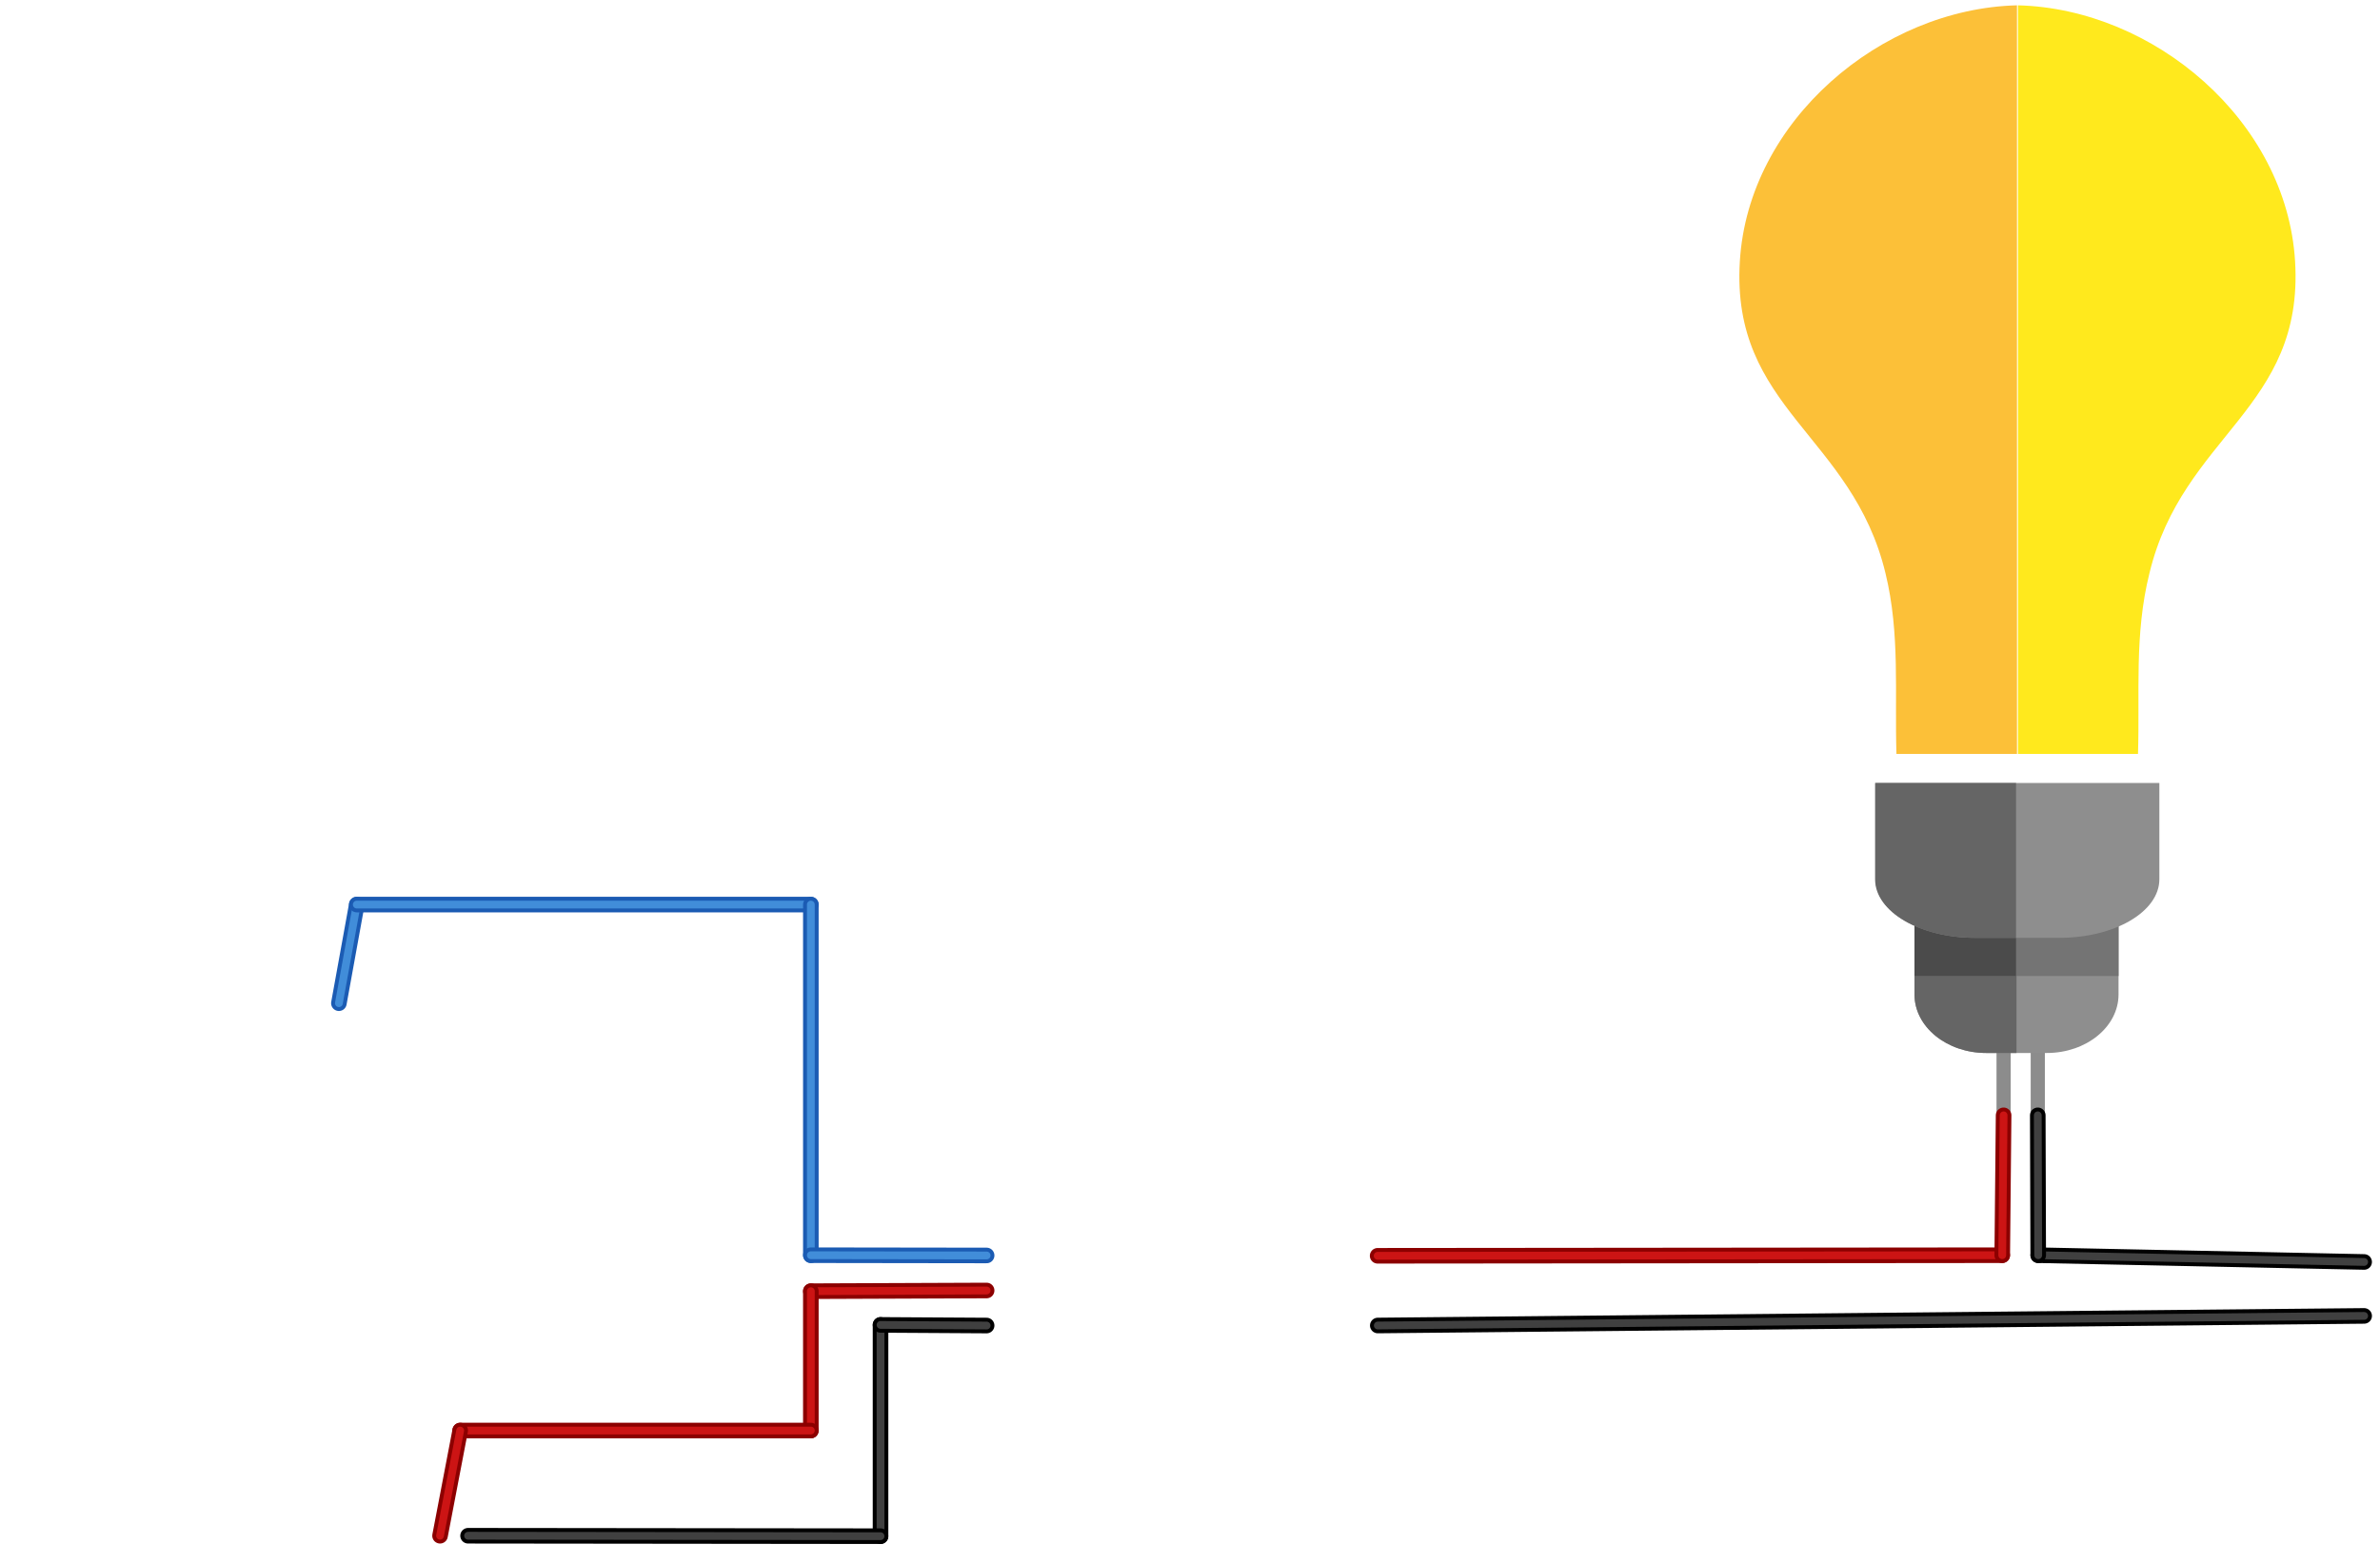 <?xml version='1.0' encoding='UTF-8' standalone='no'?>
<!-- Created with Fritzing (http://www.fritzing.org/) -->
<svg xmlns:svg='http://www.w3.org/2000/svg' xmlns='http://www.w3.org/2000/svg' version='1.2' baseProfile='tiny' x='0in' y='0in' width='6.792in' height='4.463in' viewBox='0 0 489.027 321.364' >
<g partID='854134220'><g transform='translate(356.136,0)' ><g transform="matrix(1, 0, 0, 1, 44.663, 162.396)">
 <g  id="breadboard">
  <g  gorn="0.1.0.0.0">
   <g  gorn="0.1.0.0.0.0" id="connector0pin">
    <rect  x="9.853" y="66.452" fill="none" height="0.718" width="2.099"/>
   </g>
   <g  gorn="0.1.0.0.0.1" id="connector1pin">
    <rect  x="16.873" y="66.452" fill="none" height="0.718" width="2.101"/>
   </g>
   <g  gorn="0.1.0.0.0.2" id="connector0leg">
    <path  fill="#8C8C8C" d="M10.902,68.17c-0.805,0,-1.457,-0.665,-1.457,-1.486L9.446,42.205c0,-0.82,0.652,-1.486,1.457,-1.486s1.457,0.665,1.457,1.486l0,24.479C12.359,67.504,11.707,68.17,10.902,68.17z"/>
   </g>
   <g  gorn="0.1.0.0.0.3" id="connector1leg">
    <path  fill="#8C8C8C" d="M17.925,68.17c-0.805,0,-1.457,-0.665,-1.457,-1.486L16.468,42.205c0,-0.82,0.652,-1.486,1.457,-1.486s1.457,0.665,1.457,1.486l0,24.479C19.382,67.504,18.729,68.17,17.925,68.17z"/>
   </g>
   <g >
    <rect  x="9.853" y="32.432" fill="#8C8C8C" height="9.773" width="2.097"/>
   </g>
   <g >
    <path  fill="#8C8C8C" d="M18.974,42.205c0,-1.167,-1.038,-2.092,-2.037,-2.974c-0.406,-0.364,-1.168,-0.996,-1.168,-1.417l0,-5.441l-2.108,0l0,5.748c0,1.054,0.923,1.869,1.898,2.733c0.431,0.375,1.316,1.243,1.316,1.761"/>
   </g>
   <g  gorn="0.1.0.0.0.6" id="light">
    <g >
     <path  fill="#FCC038" d="M13.652,-161.302c-27.89,0.696,-55.195,23.668,-56.95,52.607c-1.853,30.331,23.112,35.701,29.938,64.143c3.023,12.431,1.853,24.663,2.243,37.094L13.652,-7.458L13.652,-161.302z"/>
     <path  fill="#FFE91D" d="M13.848,-161.302c27.89,0.696,55.195,23.668,56.95,52.607c1.853,30.331,-23.112,35.701,-29.938,64.143C37.739,-32.022,38.91,-19.889,38.52,-7.458L13.848,-7.458L13.848,-161.302z"/>
    </g>
    <g >
     <g >
      <path  fill="#8E8E8E" d="M-7.411,22.177l0,19.79c0,6.663,6.631,12.033,14.725,12.033l12.482,0c8.094,0,14.725,-5.37,14.725,-12.033L34.521,22.177L-7.411,22.177z"/>
      <path  fill="#656565" d="M13.457,22.177L-7.411,22.177l0,19.79c0,6.663,6.631,12.033,14.725,12.033l6.241,0L13.555,22.177z"/>
     </g>
     <g >
      <rect  x="-7.411" y="22.177" fill="#747474" height="16.011" width="41.933"/>
      <rect  x="-7.411" y="22.177" fill="#4B4B4B" height="16.011" width="20.869"/>
     </g>
     <g >
      <path  fill="#8E8E8E" d="M-15.408,-1.492l0,19.79c0,6.663,9.167,12.033,20.479,12.033L22.429,30.331c11.312,0,20.479,-5.37,20.479,-12.033L42.908,-1.492L-15.408,-1.492z"/>
      <path  fill="#656565" d="M13.457,-1.492l-28.963,0l0,19.79c0,6.663,9.167,12.033,20.479,12.033l8.484,0L13.457,-1.492z"/>
     </g>
    </g>
   </g>
  </g>
 </g>
</g>
</g></g><g partID='854144820'><line stroke-linecap='round' stroke='#1b5bb3' x1='73.294' y1='185.897' x2='69.62' y2='206.167' stroke-width='3.2' /><line stroke-linecap='round' stroke='#418dd9' x1='73.294' y1='185.897' x2='69.62' y2='206.167' stroke-width='1.6' /></g><g partID='854144730'><line stroke-linecap='round' stroke='#1b5bb3' x1='166.602' y1='185.897' x2='73.294' y2='185.897' stroke-width='3.2' /><line stroke-linecap='round' stroke='#418dd9' x1='166.602' y1='185.897' x2='73.294' y2='185.897' stroke-width='1.6' /></g><g partID='854144640'><line stroke-linecap='round' stroke='#1b5bb3' x1='166.602' y1='257.957' x2='166.602' y2='185.897' stroke-width='3.2' /><line stroke-linecap='round' stroke='#418dd9' x1='166.602' y1='257.957' x2='166.602' y2='185.897' stroke-width='1.6' /></g><g partID='854134850'><line stroke-linecap='round' stroke='#1b5bb3' x1='202.723' y1='258.006' x2='166.602' y2='257.957' stroke-width='3.2' /><line stroke-linecap='round' stroke='#418dd9' x1='202.723' y1='258.006' x2='166.602' y2='257.957' stroke-width='1.6' /></g><g partID='854134920'><line stroke-linecap='round' stroke='#8c0000' x1='202.723' y1='265.207' x2='166.602' y2='265.348' stroke-width='3.2' /><line stroke-linecap='round' stroke='#cc1414' x1='202.723' y1='265.207' x2='166.602' y2='265.348' stroke-width='1.6' /></g><g partID='854134990'><line stroke-linecap='round' stroke='#8c0000' x1='166.602' y1='265.348' x2='166.602' y2='293.987' stroke-width='3.2' /><line stroke-linecap='round' stroke='#cc1414' x1='166.602' y1='265.348' x2='166.602' y2='293.987' stroke-width='1.6' /></g><g partID='854144500'><line stroke-linecap='round' stroke='#8c0000' x1='166.602' y1='293.987' x2='94.542' y2='293.987' stroke-width='3.2' /><line stroke-linecap='round' stroke='#cc1414' x1='166.602' y1='293.987' x2='94.542' y2='293.987' stroke-width='1.6' /></g><g partID='854144570'><line stroke-linecap='round' stroke='#8c0000' x1='94.542' y1='293.987' x2='90.404' y2='315.607' stroke-width='3.2' /><line stroke-linecap='round' stroke='#cc1414' x1='94.542' y1='293.987' x2='90.404' y2='315.607' stroke-width='1.6' /></g><g partID='854144410'><line stroke-linecap='round' stroke='#000000' x1='180.922' y1='272.277' x2='180.922' y2='315.698' stroke-width='3.2' /><line stroke-linecap='round' stroke='#404040' x1='180.922' y1='272.277' x2='180.922' y2='315.698' stroke-width='1.6' /></g><g partID='854144320'><line stroke-linecap='round' stroke='#000000' x1='180.922' y1='315.698' x2='96.163' y2='315.607' stroke-width='3.2' /><line stroke-linecap='round' stroke='#404040' x1='180.922' y1='315.698' x2='96.163' y2='315.607' stroke-width='1.6' /></g><g partID='854135060'><line stroke-linecap='round' stroke='#000000' x1='202.723' y1='272.407' x2='180.922' y2='272.277' stroke-width='3.2' /><line stroke-linecap='round' stroke='#404040' x1='202.723' y1='272.407' x2='180.922' y2='272.277' stroke-width='1.6' /></g><g partID='854141410'><line stroke-linecap='round' stroke='#8c0000' x1='411.422' y1='257.957' x2='283.07' y2='258.075' stroke-width='3.2' /><line stroke-linecap='round' stroke='#cc1414' x1='411.422' y1='257.957' x2='283.07' y2='258.075' stroke-width='1.6' /></g><g partID='854135320'><line stroke-linecap='round' stroke='#8c0000' x1='411.702' y1='229.207' x2='411.422' y2='257.957' stroke-width='3.2' /><line stroke-linecap='round' stroke='#cc1414' x1='411.702' y1='229.207' x2='411.422' y2='257.957' stroke-width='1.6' /></g><g partID='854141380'><line stroke-linecap='round' stroke='#000000' x1='485.791' y1='270.429' x2='283.102' y2='272.4' stroke-width='3.2' /><line stroke-linecap='round' stroke='#404040' x1='485.791' y1='270.429' x2='283.102' y2='272.4' stroke-width='1.6' /></g><g partID='854141480'><line stroke-linecap='round' stroke='#000000' x1='485.791' y1='259.343' x2='418.813' y2='257.957' stroke-width='3.2' /><line stroke-linecap='round' stroke='#404040' x1='485.791' y1='259.343' x2='418.813' y2='257.957' stroke-width='1.6' /></g><g partID='854141510'><line stroke-linecap='round' stroke='#000000' x1='418.813' y1='257.957' x2='418.723' y2='229.207' stroke-width='3.2' /><line stroke-linecap='round' stroke='#404040' x1='418.813' y1='257.957' x2='418.723' y2='229.207' stroke-width='1.6' /></g></svg>